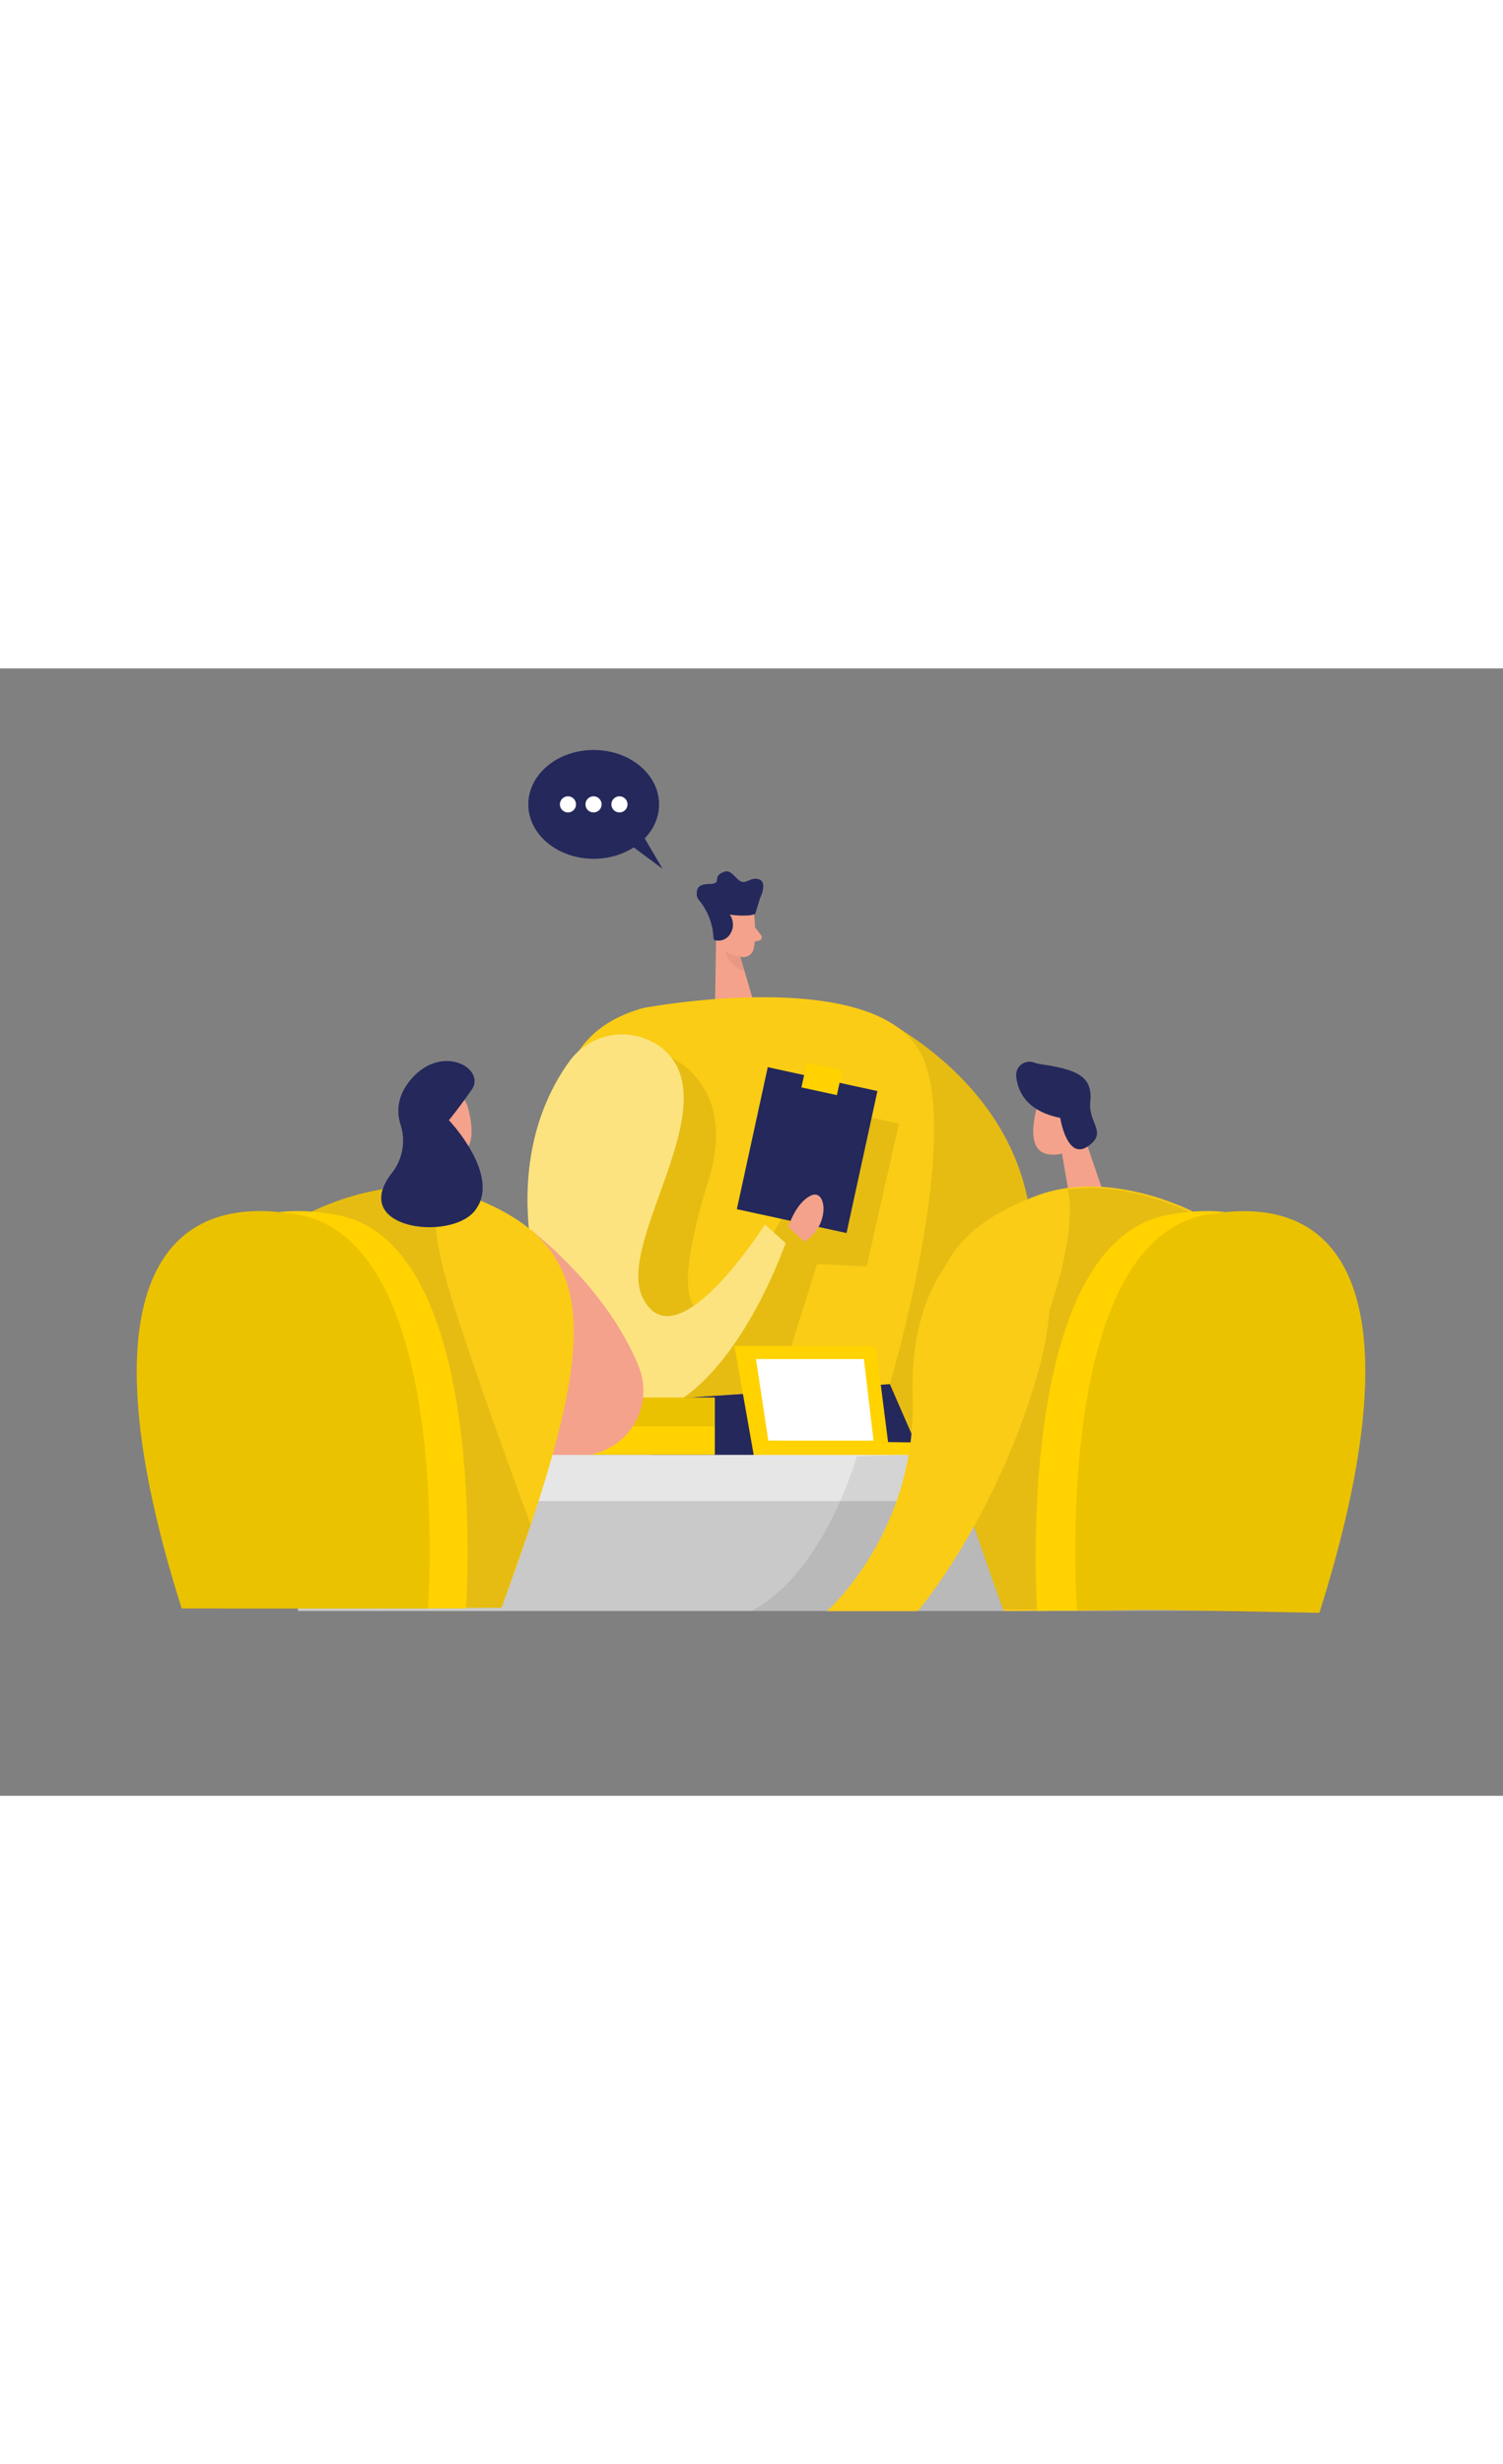 <svg id="Layer_1" data-name="Layer 1" xmlns="http://www.w3.org/2000/svg" viewBox="0 0 400 300" data-imageid="team-meeting-two-color" imageName="Team Meeting" class="illustrations_image" style="width: 183px;"><rect x="0" y="0" width="400" height="300" fill="#808080" stroke="none"/><title>#115_team meeting_twocolour</title><path d="M231.41,91.54s48.83,21,42.8,70.45-48,44.48-48,44.48Z" fill="#facc15" class="target-color"/><path d="M231.41,91.54s48.83,21,42.8,70.45-48,44.48-48,44.48Z" opacity="0.08"/><path d="M200.69,65.43s.68,5.5-.12,9.2a2.79,2.79,0,0,1-3.33,2.12,6.15,6.15,0,0,1-5-4.45l-1.83-4.78a5,5,0,0,1,2-5.38C195.5,59.78,200.45,62.06,200.69,65.43Z" fill="#f4a28c"/><polygon points="190.6 70.37 190.31 88.52 200.32 87.96 196.51 74.98 190.6 70.37" fill="#f4a28c"/><path d="M189.89,71.84h0a.52.52,0,0,0,.42.49,3.67,3.67,0,0,0,4.08-1.77,4.59,4.59,0,0,0-.18-5.06,22.59,22.59,0,0,0,5.12.21,5.37,5.37,0,0,0,1.67-.4l1.28-4.21s2.13-4.23-.35-5-3.54,2-5.58,0-2.52-2.69-4.54-1.54.35,2.72-3,2.8-3.4,1.46-3.38,3a2.57,2.57,0,0,0,.68,1.39A17,17,0,0,1,189.89,71.84Z" fill="#24285b"/><path d="M200.94,68.91,202.55,71a.89.89,0,0,1-.5,1.41l-2.1.47Z" fill="#f4a28c"/><path d="M197,76.72s-1.29.08-4-1.41c0,0,.51,3.59,5.14,5.22Z" fill="#ce8172" opacity="0.31"/><path d="M171.09,90.39s65.19-12.47,75,14.29c9,24.48-9.27,85.77-9.27,85.77l-57.06,3.82S117.49,105.46,171.09,90.39Z" fill="#facc15" class="target-color"/><polygon points="236.82 190.45 245.48 210.31 173.32 209.69 179.76 194.27 236.82 190.45" fill="#24285b"/><path d="M178.65,103.59s17.67,7.46,10,32.29-8.47,39.86,4.35,34.65c0,0,19.64-27.6,24.17-45.84l1.54-8,20.53,4.42-8.58,38-13.19-.61-10.7,33.89-27,1.81-22.69-23.44,3.07-24.15Z" opacity="0.08"/><path d="M176,100.9a17.3,17.3,0,0,0-24.52,3.76c-8.3,11.5-17.79,34.37-4.39,71.39,14.85,41,45,21.86,62-23.1l-5.52-5S180,185.31,171.09,167.57C163.53,152.6,194.41,115.3,176,100.9Z" fill="#facc15" class="target-color"/><rect x="199.88" y="108.84" width="29.87" height="38.67" transform="translate(32.17 -42.75) rotate(12.28)" fill="#24285b"/><path d="M176,100.9a17.3,17.3,0,0,0-24.52,3.76c-8.3,11.5-17.79,34.37-4.39,71.39,14.85,41,45,21.86,62-23.1l-5.52-5S180,185.31,171.09,167.57C163.53,152.6,194.41,115.3,176,100.9Z" fill="#fff" opacity="0.46"/><rect x="213.89" y="105.88" width="9.66" height="6.72" transform="translate(28.24 -44.02) rotate(12.28)" fill="#ffd200"/><polygon points="200.77 210.31 195.46 180.31 233.09 180.31 236.35 205.88 253.6 206.12 253.6 210.31 200.77 210.31" fill="#ffd200"/><polygon points="229.91 183.78 232.48 205.48 204.47 205.48 201.19 183.78 229.91 183.78" fill="#fff"/><rect x="155.87" y="201.62" width="34.38" height="7.65" fill="#ffd200"/><rect x="155.87" y="194.01" width="34.38" height="7.65" fill="#ffd200"/><rect x="155.87" y="194.01" width="34.38" height="7.65" opacity="0.08"/><path d="M141.24,149.4s20.1,15.07,28.69,36.25a17.29,17.29,0,0,1-15.86,23.86l-23.57.16Z" fill="#f4a28c"/><ellipse cx="158" cy="36.18" rx="17.4" ry="14.48" fill="#24285b"/><polygon points="170.14 42.79 176.33 53.32 166.13 45.76 170.14 42.79" fill="#24285b"/><circle cx="164.86" cy="36.18" r="2.15" fill="#fff"/><circle cx="157.96" cy="36.18" r="2.15" fill="#fff"/><circle cx="151.15" cy="36.18" r="2.15" fill="#fff"/><path d="M200,70s-.11-2.12-1.71-1.9-1.44,3.29.74,3.51Z" fill="#f4a28c"/><rect x="79.3" y="209.28" width="248.36" height="12.9" fill="#e6e6e6"/><rect x="79.3" y="221.58" width="248.36" height="29.24" fill="#c9c9c9"/><path d="M228,209.67s-8.33,30.64-28,41.15H327.65L325.1,234l-83.32-24.72Z" opacity="0.08"/><polygon points="282.62 129.05 284.44 139.59 293.93 140.28 288.15 123.43 282.62 129.05" fill="#f4a28c"/><path d="M285.94,113.49a6.31,6.31,0,0,0-10,3.4c-1.29,4.83-2.17,11.89,3.43,12.46,8.57.89,10.06-10.16,10.06-10.16A11.48,11.48,0,0,0,285.94,113.49Z" fill="#f4a28c"/><path d="M284.29,121.44s.89-2.21,2.64-.69-.59,4-1.95,3.46S284.29,121.44,284.29,121.44Z" fill="#f4a28c"/><path d="M282.16,119.6s1.79,11.35,7.29,7.62.11-6.12.71-11.92-2.46-7.86-8.87-9.23c-2.94-.62-4.73-.69-6-1.16a3.55,3.55,0,0,0-4.85,3.56C270.88,112.94,273.51,117.86,282.16,119.6Z" fill="#24285b"/><path d="M319.16,145.38s-22.84-12.68-43.17-5.1c-37,13.8-34.85,39.46-8.86,110.54l33.25-.19Z" fill="#facc15" class="target-color"/><path d="M284.11,138.73s2.2,5.41-1.59,21.15-23.38,68.49-23.38,68.49l7.77,22.07H279.3L317.41,145S300.18,136.09,284.11,138.73Z" opacity="0.08"/><path d="M276,250.82s-6.56-97.93,35-105.44S366.26,173.55,342,250.15Z" fill="#ffd200"/><path d="M286.57,250.15s-7-97.26,34.51-104.77,54.31,29.33,30.05,105.93Z" fill="#ffd200"/><path d="M286.63,250.71s-7.07-97.82,34.45-105.33,54.31,29.33,30.05,105.93Z" opacity="0.08"/><path d="M279.34,165c-.7-13.35-17.66-18.75-26-8.34-6.48,8.05-11,19.9-10.44,37.38,1,35.92-22.82,56.81-22.82,56.81h24.21s20.57-24.3,31.74-62.68C278.8,178.47,279.65,170.89,279.34,165Z" fill="#facc15" class="target-color"/><polygon points="117.86 129.05 116.03 139.59 106.55 140.28 112.32 123.43 117.86 129.05" fill="#f4a28c"/><path d="M114.54,113.49a6.31,6.31,0,0,1,10,3.4c1.28,4.83,2.16,11.89-3.43,12.46-8.57.89-10.06-10.16-10.06-10.16A11.48,11.48,0,0,1,114.54,113.49Z" fill="#f4a28c"/><path d="M116.19,121.44s-.89-2.21-2.65-.69.59,4,2,3.46S116.19,121.44,116.19,121.44Z" fill="#f4a28c"/><path d="M81.32,145.38s22.84-12.68,43.17-5.1c37,13.8,35,38.6,9,109.68l-34.07.19Z" fill="#facc15" class="target-color"/><path d="M116.27,138.25s-2.2,5.41,1.59,21.15,23.38,68.48,23.38,68.48L133.47,250H121.08L83,144.54S100.2,135.61,116.27,138.25Z" opacity="0.08"/><path d="M124,250.15s7-97.26-34.51-104.77S34.22,173.55,58.48,250.15Z" fill="#ffd200"/><path d="M113.91,250.15s7-97.26-34.51-104.77S24.08,173.55,48.35,250.15Z" fill="#ffd200"/><path d="M113.91,250.15s7-97.26-34.51-104.77S24.08,173.55,48.35,250.15Z" opacity="0.08"/><path d="M104.4,134.13a13.84,13.84,0,0,0,2.18-12.78c-1-3.29-1-7.51,2.76-11.94,8.28-9.81,20.11-2.89,16.19,2.7s-6.07,8.1-6.07,8.1,14.29,15,6.84,24.19C119.68,152.54,92.6,149.11,104.4,134.13Z" fill="#24285b"/><path d="M209.79,148.7s1.81-6.37,6-8.42,5.36,7.86-1.69,12.26Z" fill="#f4a28c"/></svg>